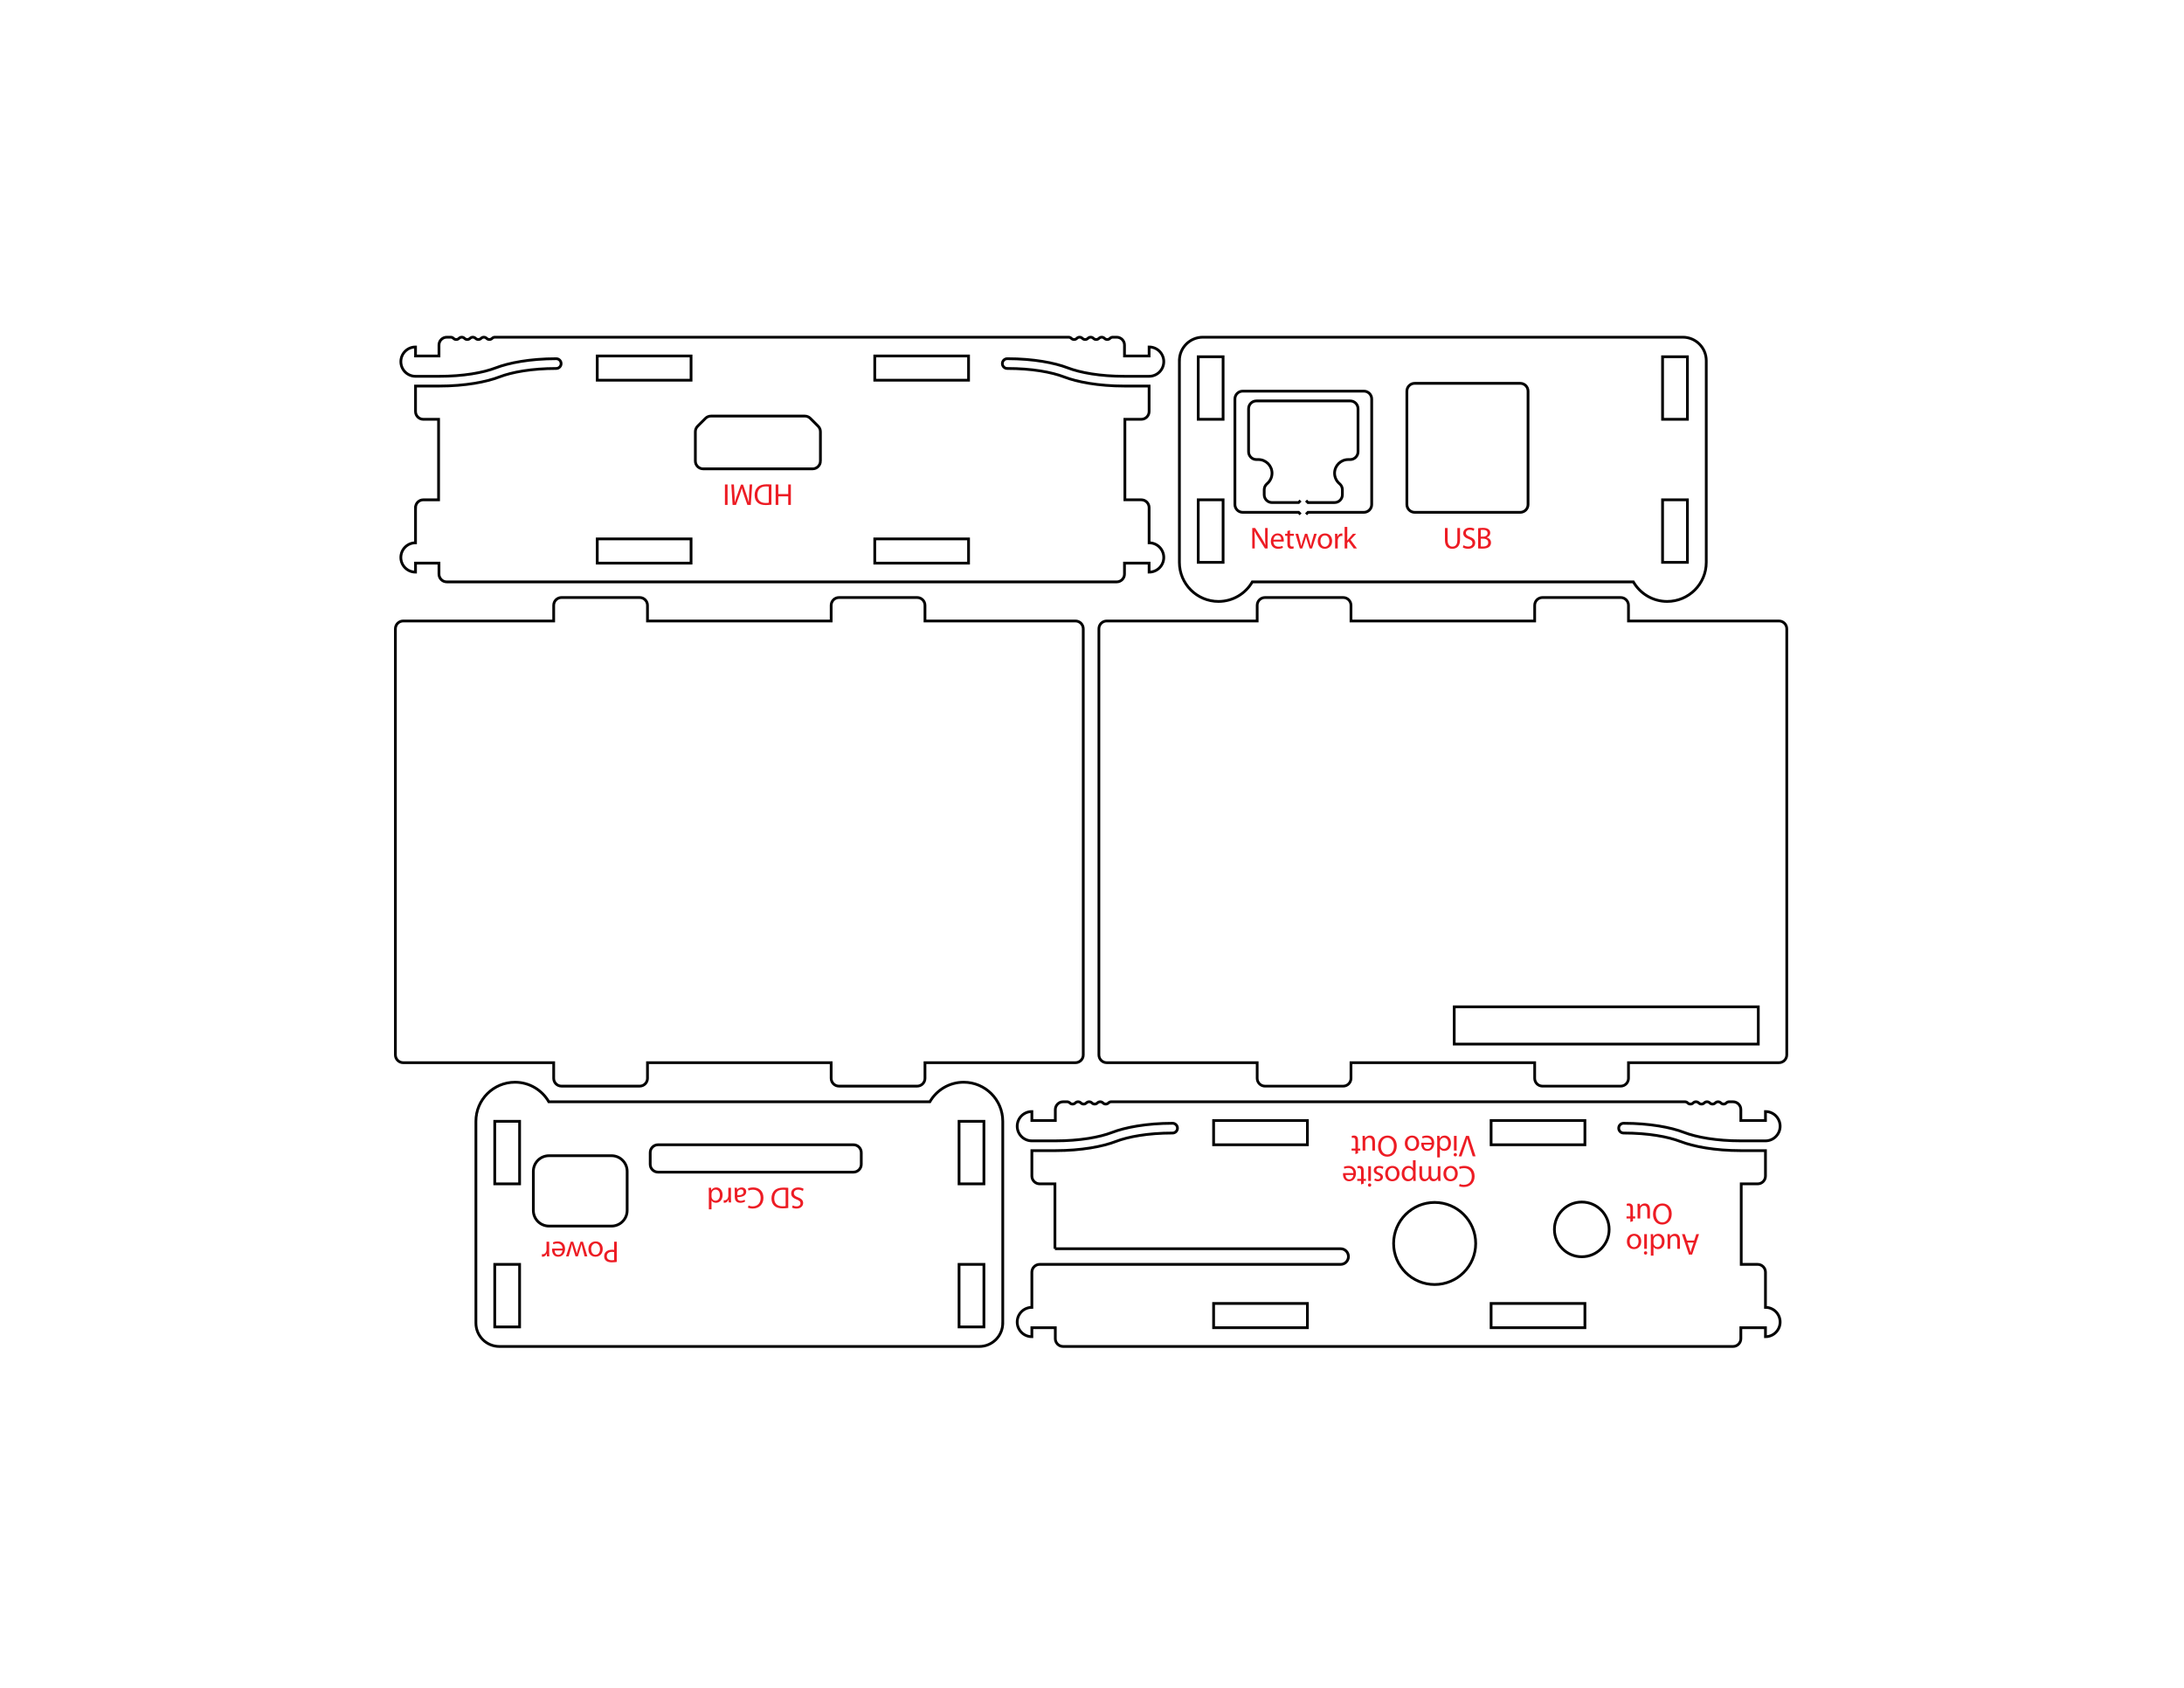 <?xml version="1.0" encoding="UTF-8" standalone="no"?>
<!-- Generator: Adobe Illustrator 15.1.0, SVG Export Plug-In  -->

<svg
   xmlns:dc="http://purl.org/dc/elements/1.1/"
   xmlns:cc="http://creativecommons.org/ns#"
   xmlns:rdf="http://www.w3.org/1999/02/22-rdf-syntax-ns#"
   xmlns:svg="http://www.w3.org/2000/svg"
   xmlns="http://www.w3.org/2000/svg"
   xmlns:sodipodi="http://sodipodi.sourceforge.net/DTD/sodipodi-0.dtd"
   xmlns:inkscape="http://www.inkscape.org/namespaces/inkscape"
   version="1.1"
   x="0px"
   y="0px"
   width="8.8in"
   height="6.8in"
   viewBox="-142.884 -121.767 792 612"
   overflow="visible"
   enable-background="new -142.884 -121.767 792 612"
   xml:space="preserve"
   id="svg2"
   inkscape:version="0.91 r13725"
   sodipodi:docname="adafruit_pi_box.svg"
   style="overflow:visible"><sodipodi:namedview
     pagecolor="#ffffff"
     bordercolor="#666666"
     borderopacity="1"
     objecttolerance="10"
     gridtolerance="10"
     guidetolerance="10"
     inkscape:pageopacity="0"
     inkscape:pageshadow="2"
     inkscape:window-width="1920"
     inkscape:window-height="1017"
     id="namedview610"
     showgrid="false"
     inkscape:zoom="2.0570379"
     inkscape:cx="303.73656"
     inkscape:cy="309.13509"
     inkscape:window-x="-8"
     inkscape:window-y="-8"
     inkscape:window-maximized="1"
     inkscape:current-layer="svg2"
     units="in"
     inkscape:document-units="in" /><defs
     id="defs4" /><path
     d="m 7.799,62.296 c 0,-1.565 1.268,-2.835 2.834,-2.835 l 5.528,0 0,-29.195 -5.528,0 c -1.566,0 -2.834,-1.27 -2.834,-2.835 l 0,-9.213 8.504,0 c 9.541,0 17.215,-1.507 21.895,-3.308 4.58,-1.762 11.74,-3.07 20.625,-3.07 0.979,0 1.771,-0.793 1.771,-1.771 l 0,0 c 0,-0.979 -0.793,-1.771 -1.771,-1.771 -9.541,0 -17.217,1.506 -21.896,3.307 -4.58,1.762 -11.74,3.071 -20.623,3.071 L 7.8,14.675 c -2.936,0 -5.316,-2.379 -5.316,-5.314 0,-2.935 2.381,-5.314 5.316,-5.314 l 0,3.26 8.504,0 0,-3.971 c 0,-1.565 1.268,-2.834 2.834,-2.834 l 1.418,0 c 0.361,0 0.725,0.139 1.002,0.415 0.553,0.554 1.449,0.554 2.004,0 0.553,-0.554 1.451,-0.554 2.004,0.001 0.553,0.553 1.451,0.553 2.004,-0.001 0.553,-0.554 1.451,-0.554 2.004,0.001 0.555,0.553 1.451,0.553 2.004,-0.001 0.555,-0.554 1.451,-0.554 2.006,0.001 0.553,0.553 1.449,0.553 2.004,-0.001 0.275,-0.276 0.639,-0.415 1.002,-0.415 l 208.026,0 c 0.363,0 0.727,0.139 1.002,0.415 0.555,0.554 1.451,0.554 2.004,0.001 0.555,-0.555 1.451,-0.555 2.006,-0.001 0.553,0.554 1.449,0.554 2.003,0.001 0.553,-0.555 1.451,-0.555 2.004,-0.001 0.554,0.554 1.452,0.554 2.005,0.001 0.553,-0.555 1.451,-0.555 2.004,-0.001 0.555,0.554 1.451,0.554 2.004,0 0.277,-0.276 0.641,-0.415 1.002,-0.415 l 1.418,0 c 1.566,0 2.834,1.269 2.834,2.834 l 0,3.969 8.929,0 0,-3.26 c 2.936,0 5.314,2.379 5.314,5.314 0,2.935 -2.379,5.314 -5.314,5.314 l -8.929,10e-4 c -8.883,0 -16.043,-1.31 -20.624,-3.071 -4.68,-1.801 -12.354,-3.307 -21.895,-3.307 -0.979,0 -1.771,0.793 -1.771,1.771 l 0,0 c 0,0.979 0.793,1.771 1.771,1.771 8.883,0 16.043,1.309 20.623,3.07 4.68,1.801 12.354,3.308 21.895,3.308 l 8.929,0 0,9.213 c 0,1.565 -1.268,2.835 -2.834,2.835 l -5.954,0 0,29.195 5.954,0 c 1.566,0 2.834,1.27 2.834,2.835 l 0,12.756 c 2.936,0 5.314,2.38 5.314,5.315 0,2.935 -2.379,5.314 -5.314,5.314 l 0,-3.26 -8.93,0 0,3.969 c 0,1.564 -1.268,2.834 -2.834,2.834 l -242.929,0 c -1.566,0 -2.834,-1.27 -2.834,-2.834 l 0,-3.969 -8.504,0 0,3.26 c -2.936,0 -5.316,-2.379 -5.316,-5.314 0,-2.935 2.381,-5.315 5.316,-5.315 l 0,-12.754 z"
     id="path6"
     inkscape:connector-curvature="0"
     style="fill:none;stroke:#000000" /><rect
     x="73.703"
     y="73.635"
     width="34.016"
     height="8.787"
     id="rect8"
     style="fill:none;stroke:#000000" /><rect
     x="174.333"
     y="73.635"
     width="34.016"
     height="8.787"
     id="rect10"
     style="fill:none;stroke:#000000" /><rect
     x="73.703"
     y="7.305"
     width="34.016"
     height="8.787"
     id="rect12"
     style="fill:none;stroke:#000000" /><rect
     x="174.333"
     y="7.305"
     width="34.016"
     height="8.787"
     id="rect14"
     style="fill:none;stroke:#000000" /><path
     stroke-miterlimit="2.613"
     d="m 154.632,45.395 c 0,1.565 -1.27,2.834 -2.834,2.834 l -39.685,0 c -1.566,0 -2.834,-1.269 -2.834,-2.834 l 0,-10.631 c 0,-0.752 0.297,-1.473 0.83,-2.004 l 2.834,-2.834 c 0.531,-0.532 1.252,-0.83 2.004,-0.83 l 34.017,0 c 0.752,0 1.473,0.298 2.004,0.83 l 2.834,2.834 c 0.531,0.531 0.83,1.252 0.83,2.004 l 0,10.631 z"
     id="path16"
     inkscape:connector-curvature="0"
     style="fill:none;stroke:#000000;stroke-miterlimit:2.613" /><path
     d="m 142.951,61.313 0,-3.103 -3.587,0 0,3.103 -0.968,0 0,-7.415 0.968,0 0,3.477 3.587,0 0,-3.477 0.958,0 0,7.415 -0.958,0 z"
     id="path18"
     inkscape:connector-curvature="0"
     style="fill:#ed1c24" /><path
     d="m 136.86,61.214 c -0.584,0.089 -1.277,0.154 -2.036,0.154 -1.375,0 -2.354,-0.319 -3.003,-0.924 -0.66,-0.605 -1.045,-1.464 -1.045,-2.662 0,-1.211 0.373,-2.201 1.066,-2.883 0.693,-0.693 1.838,-1.067 3.279,-1.067 0.682,0 1.254,0.033 1.738,0.088 l 0,7.294 z m -0.958,-6.557 c -0.241,-0.044 -0.594,-0.055 -0.968,-0.055 -2.047,0 -3.158,1.144 -3.158,3.146 -0.01,1.749 0.979,2.86 3.004,2.86 0.495,0 0.869,-0.044 1.122,-0.1 l 0,-5.851 z"
     id="path20"
     inkscape:connector-curvature="0"
     style="fill:#ed1c24" /><path
     d="m 123.443,57.154 c 0.056,1.034 0.121,2.277 0.11,3.202 l 0.033,0 c 0.252,-0.869 0.561,-1.805 0.935,-2.816 l 1.31,-3.598 0.726,0 1.199,3.531 c 0.353,1.045 0.649,2.002 0.858,2.883 l 0.021,0 c 0.022,-0.925 0.077,-2.168 0.144,-3.278 l 0.198,-3.18 0.912,0 -0.517,7.415 -1.222,0 -1.265,-3.587 c -0.308,-0.913 -0.562,-1.728 -0.748,-2.497 l -0.033,0 c -0.187,0.748 -0.45,1.562 -0.78,2.497 l -1.32,3.587 -1.222,0 -0.462,-7.415 0.936,0 0.187,3.256 z"
     id="path22"
     inkscape:connector-curvature="0"
     style="fill:#ed1c24" /><path
     d="m 120.001,61.313 0,-7.415 0.957,0 0,7.415 -0.957,0 z"
     id="path24"
     inkscape:connector-curvature="0"
     style="fill:#ed1c24" /><path
     d="m 239.673,331.019 0,-23.529 -5.528,0 c -1.565,0 -2.834,-1.269 -2.834,-2.835 l 0,-9.213 8.504,0 c 9.541,0 17.215,-1.507 21.896,-3.307 4.579,-1.762 11.74,-3.07 20.624,-3.07 0.979,0 1.771,-0.793 1.771,-1.771 l 0,0 c 0,-0.979 -0.793,-1.771 -1.771,-1.771 -9.541,0 -17.217,1.506 -21.896,3.307 -4.58,1.761 -11.741,3.07 -20.624,3.07 l -8.504,0 c -2.936,0 -5.315,-2.379 -5.315,-5.314 0,-2.935 2.38,-5.315 5.315,-5.315 l 0,3.26 8.504,0 0,-3.968 c 0,-1.566 1.269,-2.835 2.834,-2.835 l 1.418,0 c 0.362,10e-4 0.725,0.139 1.002,0.415 0.553,0.555 1.45,0.555 2.004,0 0.553,-0.553 1.451,-0.553 2.004,0.001 0.554,0.554 1.451,0.554 2.004,-0.001 0.554,-0.553 1.451,-0.553 2.005,0.001 0.554,0.554 1.451,0.554 2.004,-0.001 0.554,-0.553 1.451,-0.553 2.005,0.001 0.553,0.554 1.449,0.554 2.004,-0.001 0.275,-0.275 0.639,-0.414 1.002,-0.414 l 208.027,0 c 0.363,0 0.727,0.139 1.002,0.414 0.555,0.555 1.451,0.555 2.004,0.001 0.554,-0.554 1.451,-0.554 2.005,-0.001 0.554,0.555 1.45,0.555 2.004,0.001 0.554,-0.554 1.451,-0.554 2.005,-0.001 0.553,0.555 1.45,0.555 2.004,0.001 0.553,-0.554 1.451,-0.554 2.004,-0.001 0.554,0.555 1.451,0.555 2.004,0 0.277,-0.276 0.64,-0.414 1.002,-0.415 l 1.418,0 c 1.565,0 2.834,1.269 2.834,2.835 l 0,3.968 8.929,0 0,-3.26 c 2.936,0 5.314,2.38 5.314,5.315 0,2.935 -2.379,5.314 -5.314,5.314 l -8.929,0 c -8.883,0 -16.044,-1.31 -20.624,-3.07 -4.68,-1.801 -12.354,-3.307 -21.895,-3.307 -0.979,0 -1.771,0.793 -1.771,1.771 l 0,0 c 0,0.979 0.793,1.771 1.771,1.771 8.883,0 16.043,1.309 20.623,3.07 4.68,1.8 12.354,3.307 21.896,3.307 l 8.929,0 0,9.213 c 0,1.566 -1.269,2.835 -2.834,2.835 l -5.953,0 0,29.196 5.953,0 c 1.565,0 2.834,1.269 2.834,2.834 l 0,12.756 c 2.936,0 5.314,2.38 5.314,5.315 0,2.935 -2.379,5.315 -5.314,5.315 l 0,-3.26 -8.929,0 0,3.968 c 0,1.565 -1.269,2.835 -2.834,2.835 l -242.93,0 c -1.565,0 -2.834,-1.27 -2.834,-2.835 l 0,-3.968 -8.504,0 0,3.26 c -2.936,0 -5.315,-2.38 -5.315,-5.315 0,-2.935 2.38,-5.315 5.315,-5.315 l 0,-12.754 c 0,-1.566 1.269,-2.836 2.834,-2.836 l 109.134,0 c 1.566,0 2.835,-1.27 2.835,-2.835 0,-1.565 -1.269,-2.835 -2.835,-2.835 l -103.607,0.003 z"
     id="path26"
     inkscape:connector-curvature="0"
     style="fill:none;stroke:#000000" /><rect
     x="297.216"
     y="350.859"
     width="34.016"
     height="8.788"
     id="rect28"
     style="fill:none;stroke:#000000" /><rect
     x="397.845"
     y="350.859"
     width="34.016"
     height="8.788"
     id="rect30"
     style="fill:none;stroke:#000000" /><rect
     x="297.216"
     y="284.529"
     width="34.016"
     height="8.788"
     id="rect32"
     style="fill:none;stroke:#000000" /><rect
     x="397.845"
     y="284.529"
     width="34.016"
     height="8.788"
     id="rect34"
     style="fill:none;stroke:#000000" /><path
     d="m 386.237,301.343 c 0.353,-0.176 1.057,-0.363 1.959,-0.363 2.09,0 3.664,1.331 3.664,3.763 0,2.321 -1.574,3.895 -3.873,3.895 -0.924,0 -1.508,-0.198 -1.76,-0.33 l 0.23,-0.781 c 0.363,0.177 0.881,0.308 1.496,0.308 1.738,0 2.894,-1.111 2.894,-3.059 0,-1.814 -1.045,-2.98 -2.85,-2.98 -0.583,0 -1.177,0.121 -1.562,0.308 l -0.198,-0.761 z"
     id="path36"
     inkscape:connector-curvature="0"
     style="fill:#ed1c24" /><path
     d="m 380.554,303.808 c 0,-1.97 1.363,-2.828 2.651,-2.828 1.44,0 2.552,1.057 2.552,2.739 0,1.782 -1.166,2.827 -2.641,2.827 -1.529,0 -2.562,-1.111 -2.562,-2.738 z m 4.224,-0.056 c 0,-1.166 -0.672,-2.046 -1.617,-2.046 -0.924,0 -1.617,0.869 -1.617,2.068 0,0.902 0.451,2.046 1.595,2.046 1.144,0 1.639,-1.055 1.639,-2.068 z"
     id="path38"
     inkscape:connector-curvature="0"
     style="fill:#ed1c24" /><path
     d="m 379.462,304.984 c 0,0.55 0.011,1.001 0.043,1.44 l -0.847,0 -0.044,-0.857 -0.033,0 c -0.297,0.506 -0.792,0.979 -1.672,0.979 -0.727,0 -1.276,-0.439 -1.508,-1.066 l -0.021,0 c -0.165,0.297 -0.374,0.527 -0.594,0.693 -0.319,0.242 -0.672,0.373 -1.178,0.373 -0.703,0 -1.749,-0.461 -1.749,-2.311 l 0,-3.135 0.946,0 0,3.015 c 0,1.022 0.374,1.64 1.155,1.64 0.55,0 0.979,-0.408 1.144,-0.881 0.045,-0.132 0.078,-0.309 0.078,-0.484 l 0,-3.289 0.945,0 0,3.19 c 0,0.847 0.374,1.464 1.111,1.464 0.605,0 1.045,-0.484 1.199,-0.969 0.055,-0.143 0.077,-0.309 0.077,-0.473 l 0,-3.213 0.946,0 0,3.884 z"
     id="path40"
     inkscape:connector-curvature="0"
     style="fill:#ed1c24" /><path
     d="m 370.468,304.687 c 0,0.683 0.021,1.232 0.043,1.738 l -0.869,0 -0.043,-0.912 -0.022,0 c -0.396,0.648 -1.022,1.033 -1.892,1.033 -1.287,0 -2.256,-1.089 -2.256,-2.706 0,-1.914 1.166,-2.86 2.42,-2.86 0.705,0 1.32,0.309 1.64,0.836 l 0.022,0 0,-2.893 0.957,0 0,5.764 z m -0.957,-1.418 c 0,-0.144 -0.022,-0.275 -0.045,-0.396 -0.176,-0.672 -0.759,-1.133 -1.451,-1.133 -1.023,0 -1.617,0.836 -1.617,2.057 0,1.067 0.561,1.98 1.584,1.98 0.66,0 1.275,-0.473 1.463,-1.199 0.033,-0.121 0.066,-0.264 0.066,-0.396 l 0,-0.913 z"
     id="path42"
     inkscape:connector-curvature="0"
     style="fill:#ed1c24" /><path
     d="m 359.435,303.808 c 0,-1.97 1.363,-2.828 2.65,-2.828 1.441,0 2.553,1.057 2.553,2.739 0,1.782 -1.166,2.827 -2.641,2.827 -1.529,0 -2.562,-1.111 -2.562,-2.738 z m 4.224,-0.056 c 0,-1.166 -0.672,-2.046 -1.618,-2.046 -0.924,0 -1.617,0.869 -1.617,2.068 0,0.902 0.451,2.046 1.595,2.046 1.144,0 1.64,-1.055 1.64,-2.068 z"
     id="path44"
     inkscape:connector-curvature="0"
     style="fill:#ed1c24" /><path
     d="m 358.542,302.091 c -0.285,-0.188 -0.792,-0.385 -1.275,-0.385 -0.705,0 -1.035,0.352 -1.035,0.791 0,0.463 0.275,0.716 0.99,0.98 0.957,0.34 1.408,0.869 1.408,1.507 0,0.858 -0.693,1.562 -1.837,1.562 -0.539,0 -1.013,-0.153 -1.31,-0.33 l 0.242,-0.703 c 0.209,0.131 0.594,0.308 1.09,0.308 0.572,0 0.891,-0.33 0.891,-0.726 0,-0.44 -0.318,-0.639 -1.012,-0.902 -0.924,-0.353 -1.397,-0.814 -1.397,-1.606 0,-0.935 0.726,-1.606 1.991,-1.606 0.583,0 1.122,0.154 1.496,0.374 l -0.242,0.736 z"
     id="path46"
     inkscape:connector-curvature="0"
     style="fill:#ed1c24" /><path
     d="m 353.188,307.921 c -0.011,-0.33 0.23,-0.594 0.616,-0.594 0.341,0 0.583,0.264 0.583,0.594 0,0.342 -0.253,0.605 -0.605,0.605 -0.363,0 -0.594,-0.263 -0.594,-0.605 z m 1.079,-6.82 0,5.324 -0.969,0 0,-5.324 0.969,0 z"
     id="path48"
     inkscape:connector-curvature="0"
     style="fill:#ed1c24" /><path
     d="m 350.685,307.702 0,-1.277 -1.386,0 0,-0.736 1.386,0 0,-2.871 c 0,-0.66 -0.187,-1.035 -0.726,-1.035 -0.265,0 -0.418,0.022 -0.562,0.066 l -0.043,-0.727 c 0.187,-0.076 0.483,-0.143 0.857,-0.143 0.451,0 0.814,0.154 1.045,0.418 0.275,0.286 0.375,0.76 0.375,1.387 l 0,2.904 0.824,0 0,0.736 -0.824,0 0,0.979 -0.946,0.299 z"
     id="path50"
     inkscape:connector-curvature="0"
     style="fill:#ed1c24" /><path
     d="m 347.916,303.587 c -0.022,-1.309 -0.858,-1.848 -1.826,-1.848 -0.692,0 -1.111,0.121 -1.474,0.274 l -0.166,-0.692 c 0.342,-0.154 0.924,-0.342 1.771,-0.342 1.64,0 2.619,1.09 2.619,2.695 0,1.606 -0.947,2.871 -2.498,2.871 -1.738,0 -2.2,-1.529 -2.2,-2.508 0,-0.198 0.022,-0.352 0.033,-0.451 l 3.741,0 z m -2.839,0.693 c -0.01,0.615 0.254,1.573 1.343,1.573 0.979,0 1.408,-0.902 1.485,-1.573 l -2.828,0 z"
     id="path52"
     inkscape:connector-curvature="0"
     style="fill:#ed1c24" /><path
     d="m 389.792,290.101 2.42,7.415 -1.034,0 -1.155,-3.652 c -0.318,-1.001 -0.594,-1.903 -0.792,-2.772 l -0.022,0 c -0.209,0.857 -0.517,1.793 -0.847,2.762 l -1.255,3.663 -1.022,0 2.651,-7.415 1.056,0 z"
     id="path54"
     inkscape:connector-curvature="0"
     style="fill:#ed1c24" /><path
     d="m 384.265,296.921 c -0.01,-0.33 0.231,-0.594 0.617,-0.594 0.34,0 0.582,0.264 0.582,0.594 0,0.342 -0.252,0.605 -0.604,0.605 -0.364,0 -0.595,-0.263 -0.595,-0.605 z m 1.078,-6.82 0,5.324 -0.968,0 0,-5.324 0.968,0 z"
     id="path56"
     inkscape:connector-curvature="0"
     style="fill:#ed1c24" /><path
     d="m 378.308,297.911 0,-6.436 c 0,-0.473 -0.012,-1.012 -0.045,-1.375 l 0.869,0 0.045,0.924 0.021,0 c 0.297,-0.594 0.946,-1.045 1.815,-1.045 1.287,0 2.277,1.09 2.277,2.707 0.011,1.771 -1.089,2.859 -2.388,2.859 -0.814,0 -1.363,-0.385 -1.605,-0.813 l -0.022,0 0,3.179 -0.967,0 z m 0.967,-4.653 c 0,0.121 0.011,0.286 0.044,0.407 0.143,0.616 0.671,1.122 1.397,1.122 1.001,0 1.595,-0.88 1.595,-2.058 0,-1.078 -0.527,-1.969 -1.572,-1.969 -0.65,0 -1.244,0.43 -1.42,1.155 -0.033,0.132 -0.044,0.264 -0.044,0.418 l 0,0.925 z"
     id="path58"
     inkscape:connector-curvature="0"
     style="fill:#ed1c24" /><path
     d="m 376.291,292.587 c -0.022,-1.309 -0.858,-1.848 -1.826,-1.848 -0.692,0 -1.111,0.121 -1.474,0.274 l -0.166,-0.692 c 0.342,-0.154 0.924,-0.342 1.771,-0.342 1.64,0 2.619,1.09 2.619,2.695 0,1.606 -0.947,2.871 -2.498,2.871 -1.738,0 -2.2,-1.529 -2.2,-2.508 0,-0.198 0.022,-0.352 0.033,-0.451 l 3.741,0 z m -2.839,0.693 c -0.01,0.615 0.254,1.573 1.343,1.573 0.979,0 1.408,-0.902 1.485,-1.573 l -2.828,0 z"
     id="path60"
     inkscape:connector-curvature="0"
     style="fill:#ed1c24" /><path
     d="m 366.558,292.808 c 0,-1.97 1.363,-2.828 2.65,-2.828 1.441,0 2.553,1.057 2.553,2.739 0,1.782 -1.166,2.827 -2.641,2.827 -1.529,0 -2.562,-1.111 -2.562,-2.738 z m 4.224,-0.056 c 0,-1.166 -0.672,-2.046 -1.618,-2.046 -0.924,0 -1.617,0.869 -1.617,2.068 0,0.902 0.451,2.046 1.595,2.046 1.144,0 1.64,-1.055 1.64,-2.068 z"
     id="path62"
     inkscape:connector-curvature="0"
     style="fill:#ed1c24" /><path
     d="m 356.854,293.886 c 0,-2.553 1.552,-3.906 3.443,-3.906 1.959,0 3.334,1.518 3.334,3.763 0,2.354 -1.463,3.895 -3.443,3.895 -2.024,-10e-4 -3.334,-1.553 -3.334,-3.752 z m 5.754,-0.121 c 0,-1.585 -0.857,-3.004 -2.365,-3.004 -1.518,0 -2.376,1.396 -2.376,3.08 0,1.475 0.771,3.015 2.365,3.015 1.584,-10e-4 2.376,-1.463 2.376,-3.091 z"
     id="path64"
     inkscape:connector-curvature="0"
     style="fill:#ed1c24" /><path
     d="m 351.255,291.553 c 0,-0.55 -0.011,-1.034 -0.044,-1.452 l 0.858,0 0.055,0.869 0.021,0 c 0.254,-0.43 0.814,-0.99 1.761,-0.99 0.836,0 1.837,0.462 1.837,2.332 l 0,3.113 -0.968,0 0,-2.947 c 0,-1.013 -0.308,-1.695 -1.188,-1.695 -0.648,0 -1.1,0.451 -1.275,0.881 -0.056,0.143 -0.088,0.318 -0.088,0.494 l 0,3.268 -0.969,0 0,-3.873 z"
     id="path66"
     inkscape:connector-curvature="0"
     style="fill:#ed1c24" /><path
     d="m 348.632,296.702 0,-1.277 -1.387,0 0,-0.736 1.387,0 0,-2.871 c 0,-0.66 -0.188,-1.035 -0.727,-1.035 -0.264,0 -0.418,0.022 -0.561,0.066 l -0.044,-0.727 c 0.187,-0.076 0.483,-0.143 0.858,-0.143 0.451,0 0.813,0.154 1.045,0.418 0.275,0.286 0.374,0.76 0.374,1.387 l 0,2.904 0.825,0 0,0.736 -0.825,0 0,0.979 -0.945,0.299 z"
     id="path68"
     inkscape:connector-curvature="0"
     style="fill:#ed1c24" /><path
     d="m 471.496,328.046 0.771,-2.332 0.99,0 -2.52,7.415 -1.156,0 -2.529,-7.415 1.022,0 0.792,2.332 2.63,0 z m -2.432,0.748 0.726,2.135 c 0.166,0.484 0.275,0.924 0.386,1.354 l 0.022,0 c 0.109,-0.44 0.23,-0.892 0.373,-1.343 l 0.727,-2.146 -2.234,0 z"
     id="path70"
     inkscape:connector-curvature="0"
     style="fill:#ed1c24" /><path
     d="m 461.847,327.166 c 0,-0.55 -0.012,-1.034 -0.045,-1.452 l 0.858,0 0.056,0.869 0.021,0 c 0.253,-0.43 0.814,-0.99 1.76,-0.99 0.836,0 1.838,0.462 1.838,2.332 l 0,3.113 -0.969,0 0,-2.947 c 0,-1.013 -0.308,-1.695 -1.188,-1.695 -0.649,0 -1.1,0.451 -1.276,0.881 -0.056,0.143 -0.088,0.318 -0.088,0.494 l 0,3.268 -0.968,0 0,-3.873 z"
     id="path72"
     inkscape:connector-curvature="0"
     style="fill:#ed1c24" /><path
     d="m 455.766,333.524 0,-6.436 c 0,-0.473 -0.011,-1.012 -0.044,-1.375 l 0.869,0 0.044,0.924 0.022,0 c 0.297,-0.594 0.945,-1.045 1.814,-1.045 1.287,0 2.277,1.09 2.277,2.707 0.012,1.771 -1.089,2.859 -2.387,2.859 -0.814,0 -1.364,-0.385 -1.606,-0.813 l -0.022,0 0,3.179 -0.967,0 z m 0.967,-4.653 c 0,0.121 0.012,0.286 0.045,0.407 0.143,0.616 0.67,1.122 1.396,1.122 1.002,0 1.596,-0.88 1.596,-2.058 0,-1.078 -0.528,-1.969 -1.573,-1.969 -0.649,0 -1.243,0.43 -1.419,1.155 -0.033,0.132 -0.045,0.264 -0.045,0.418 l 0,0.925 z"
     id="path74"
     inkscape:connector-curvature="0"
     style="fill:#ed1c24" /><path
     d="m 453.263,332.534 c -0.012,-0.33 0.23,-0.594 0.615,-0.594 0.342,0 0.584,0.264 0.584,0.594 0,0.342 -0.254,0.605 -0.605,0.605 -0.364,10e-4 -0.594,-0.263 -0.594,-0.605 z m 1.078,-6.82 0,5.324 -0.969,0 0,-5.324 0.969,0 z"
     id="path76"
     inkscape:connector-curvature="0"
     style="fill:#ed1c24" /><path
     d="m 447.089,328.421 c 0,-1.97 1.363,-2.828 2.651,-2.828 1.44,0 2.552,1.057 2.552,2.739 0,1.782 -1.166,2.827 -2.641,2.827 -1.529,0 -2.562,-1.111 -2.562,-2.738 z m 4.224,-0.056 c 0,-1.166 -0.672,-2.046 -1.617,-2.046 -0.924,0 -1.617,0.869 -1.617,2.068 0,0.902 0.451,2.046 1.595,2.046 1.144,0.001 1.639,-1.055 1.639,-2.068 z"
     id="path78"
     inkscape:connector-curvature="0"
     style="fill:#ed1c24" /><path
     d="m 456.566,318.499 c 0,-2.553 1.552,-3.906 3.443,-3.906 1.958,0 3.333,1.518 3.333,3.763 0,2.354 -1.463,3.895 -3.443,3.895 -2.023,-10e-4 -3.333,-1.553 -3.333,-3.752 z m 5.753,-0.121 c 0,-1.585 -0.857,-3.004 -2.365,-3.004 -1.518,0 -2.376,1.396 -2.376,3.08 0,1.475 0.771,3.015 2.366,3.015 1.584,0 2.375,-1.463 2.375,-3.091 z"
     id="path80"
     inkscape:connector-curvature="0"
     style="fill:#ed1c24" /><path
     d="m 450.966,316.166 c 0,-0.55 -0.01,-1.034 -0.043,-1.452 l 0.857,0 0.055,0.869 0.022,0 c 0.253,-0.43 0.813,-0.99 1.761,-0.99 0.836,0 1.837,0.462 1.837,2.332 l 0,3.113 -0.968,0 0,-2.947 c 0,-1.013 -0.309,-1.695 -1.188,-1.695 -0.649,0 -1.101,0.451 -1.276,0.881 -0.055,0.143 -0.088,0.318 -0.088,0.494 l 0,3.268 -0.969,0 0,-3.873 z"
     id="path82"
     inkscape:connector-curvature="0"
     style="fill:#ed1c24" /><path
     d="m 448.343,321.315 0,-1.277 -1.386,0 0,-0.736 1.386,0 0,-2.871 c 0,-0.66 -0.187,-1.035 -0.726,-1.035 -0.265,0 -0.418,0.022 -0.562,0.066 l -0.043,-0.727 c 0.187,-0.076 0.483,-0.143 0.857,-0.143 0.451,0 0.814,0.154 1.045,0.418 0.275,0.286 0.375,0.76 0.375,1.387 l 0,2.904 0.824,0 0,0.736 -0.824,0 0,0.979 -0.946,0.299 z"
     id="path84"
     inkscape:connector-curvature="0"
     style="fill:#ed1c24" /><circle
     stroke-miterlimit="2.613"
     cx="430.727"
     cy="324.004"
     r="9.921"
     id="circle86"
     style="fill:none;stroke:#000000;stroke-miterlimit:2.613" /><circle
     stroke-miterlimit="2.613"
     cx="377.373"
     cy="329.107"
     r="14.882"
     id="circle88"
     style="fill:none;stroke:#000000;stroke-miterlimit:2.613" /><path
     d="m 505.065,260.719 c 0,1.565 -1.27,2.835 -2.834,2.835 l -54.568,0 0,5.669 c 0,1.565 -1.27,2.835 -2.834,2.835 l -28.346,0 c -1.566,0 -2.836,-1.27 -2.836,-2.835 l 0,-5.669 -66.613,0 0,5.669 c 0,1.565 -1.27,2.835 -2.834,2.835 l -28.348,0 c -1.564,0 -2.834,-1.27 -2.834,-2.835 l 0,-5.669 -54.566,0 c -1.566,0 -2.836,-1.27 -2.836,-2.835 l 0,-154.489 c 0,-1.564 1.27,-2.834 2.836,-2.834 l 54.566,0 0,-5.67 c 0,-1.564 1.27,-2.834 2.834,-2.834 l 28.348,0 c 1.564,0 2.834,1.27 2.834,2.834 l 0,5.67 66.613,0 0,-5.67 c 0,-1.564 1.27,-2.834 2.836,-2.834 l 28.346,0 c 1.564,0 2.834,1.27 2.834,2.834 l 0,5.67 54.568,0 c 1.564,0 2.834,1.27 2.834,2.834 l 0,154.489 z"
     id="path90"
     inkscape:connector-curvature="0"
     style="fill:none;stroke:#000000;stroke-width:0.99;stroke-miterlimit:4;stroke-dasharray:none" /><path
     d="m 249.947,260.721 c 0,1.564 -1.27,2.832 -2.834,2.832 l -54.568,0 0,5.67 c 0,1.564 -1.27,2.834 -2.834,2.834 l -28.346,0 c -1.565,0 -2.835,-1.27 -2.835,-2.834 l 0,-5.67 -66.612,0 0,5.67 c 0,1.564 -1.27,2.834 -2.834,2.834 l -28.348,0 c -1.564,0 -2.834,-1.27 -2.834,-2.834 l 0,-5.67 -54.566,0 c -1.566,0 -2.836,-1.268 -2.836,-2.832 l 0,-154.49 c 0,-1.564 1.27,-2.834 2.836,-2.834 l 54.566,0 0,-5.67 c 0,-1.564 1.27,-2.834 2.834,-2.834 l 28.348,0 c 1.564,0 2.834,1.27 2.834,2.834 l 0,5.67 66.612,0 0,-5.67 c 0,-1.564 1.27,-2.834 2.835,-2.834 l 28.346,0 c 1.564,0 2.834,1.27 2.834,2.834 l 0,5.67 54.568,0 c 1.564,0 2.834,1.27 2.834,2.834 l 0,154.49 z"
     id="path92"
     inkscape:connector-curvature="0"
     style="fill:none;stroke:#000000" /><rect
     x="291.644"
     y="7.586"
     width="9.014"
     height="22.678"
     id="rect94"
     style="fill:none;stroke:#000000" /><rect
     x="291.644"
     y="59.459"
     width="9.014"
     height="22.678"
     id="rect96"
     style="fill:none;stroke:#000000" /><rect
     x="460.023"
     y="7.586"
     width="9.015"
     height="22.678"
     id="rect98"
     style="fill:none;stroke:#000000" /><rect
     x="460.023"
     y="59.459"
     width="9.015"
     height="22.678"
     id="rect100"
     style="fill:none;stroke:#000000" /><path
     d="m 284.812,9.004 c 0,-4.697 3.809,-8.504 8.504,-8.504 l 174.049,0 c 4.695,0 8.504,3.807 8.504,8.504 l 0,73.133 c 0,7.828 -6.346,14.173 -14.174,14.173 -5.243,0 -9.81,-2.854 -12.262,-7.086 l -138.185,0 c -2.451,4.232 -7.018,7.086 -12.262,7.086 -7.828,0 -14.174,-6.345 -14.174,-14.173 l 0,-73.133 z"
     id="path102"
     inkscape:connector-curvature="0"
     style="fill:none;stroke:#000000" /><path
     d="m 330.734,64.705 0.709,-0.709 20.268,0 c 1.566,0 2.834,-1.27 2.834,-2.835 l 0,-38.267 c 0,-1.565 -1.268,-2.835 -2.834,-2.835 l -43.938,0 c -1.564,0 -2.834,1.27 -2.834,2.835 l 0,38.268 c 0,1.565 1.27,2.835 2.834,2.835 l 20.27,0 0.709,0.709"
     id="path104"
     inkscape:connector-curvature="0"
     style="fill:none;stroke:#000000" /><path
     stroke-miterlimit="2.613"
     d="m 367.303,20.059 c 0,-1.565 1.27,-2.835 2.835,-2.835 l 38.267,0 c 1.566,0 2.835,1.27 2.835,2.835 l 0,41.103 c 0,1.565 -1.269,2.835 -2.835,2.835 l -38.267,0 c -1.565,0 -2.835,-1.27 -2.835,-2.835 l 0,-41.103 z"
     id="path106"
     inkscape:connector-curvature="0"
     style="fill:none;stroke:#000000;stroke-miterlimit:2.613" /><path
     d="m 311.231,77.095 0,-7.415 1.045,0 2.377,3.751 c 0.55,0.869 0.979,1.65 1.331,2.41 l 0.021,-0.012 c -0.088,-0.99 -0.109,-1.892 -0.109,-3.047 l 0,-3.102 0.902,0 0,7.415 -0.969,0 -2.354,-3.763 c -0.517,-0.825 -1.012,-1.672 -1.386,-2.476 l -0.033,0.012 c 0.055,0.935 0.077,1.826 0.077,3.059 l 0,3.168 -0.902,0 z"
     id="path108"
     inkscape:connector-curvature="0"
     style="fill:#ed1c24" /><path
     d="m 318.89,74.608 c 0.022,1.309 0.858,1.848 1.826,1.848 0.693,0 1.111,-0.121 1.475,-0.274 l 0.165,0.692 c -0.341,0.154 -0.924,0.342 -1.771,0.342 -1.639,0 -2.618,-1.09 -2.618,-2.695 0,-1.606 0.946,-2.871 2.497,-2.871 1.738,0 2.201,1.529 2.201,2.508 0,0.198 -0.022,0.352 -0.033,0.451 l -3.742,0 z m 2.839,-0.693 c 0.011,-0.615 -0.253,-1.573 -1.342,-1.573 -0.979,0 -1.408,0.902 -1.485,1.573 l 2.827,0 z"
     id="path110"
     inkscape:connector-curvature="0"
     style="fill:#ed1c24" /><path
     d="m 324.918,70.493 0,1.277 1.386,0 0,0.736 -1.386,0 0,2.871 c 0,0.66 0.187,1.035 0.726,1.035 0.264,0 0.418,-0.022 0.562,-0.066 l 0.044,0.727 c -0.188,0.076 -0.484,0.143 -0.858,0.143 -0.451,0 -0.814,-0.154 -1.045,-0.418 -0.275,-0.286 -0.374,-0.76 -0.374,-1.387 l 0,-2.904 -0.825,0 0,-0.736 0.825,0 0,-0.979 0.945,-0.299 z"
     id="path112"
     inkscape:connector-curvature="0"
     style="fill:#ed1c24" /><path
     d="m 327.879,71.771 0.704,2.706 c 0.153,0.594 0.297,1.144 0.396,1.694 l 0.033,0 c 0.121,-0.539 0.297,-1.111 0.473,-1.694 l 0.869,-2.706 0.814,0 0.825,2.662 c 0.198,0.638 0.353,1.199 0.473,1.738 l 0.033,0 c 0.088,-0.539 0.231,-1.101 0.407,-1.728 l 0.759,-2.673 0.958,0 -1.717,5.324 -0.88,0 -0.814,-2.541 c -0.187,-0.594 -0.341,-1.123 -0.473,-1.75 l -0.022,0 c -0.132,0.639 -0.297,1.188 -0.483,1.761 l -0.858,2.53 -0.88,0 -1.606,-5.324 0.989,0 z"
     id="path114"
     inkscape:connector-curvature="0"
     style="fill:#ed1c24" /><path
     d="m 340.185,74.388 c 0,1.97 -1.364,2.828 -2.651,2.828 -1.441,0 -2.553,-1.057 -2.553,-2.739 0,-1.782 1.166,-2.827 2.641,-2.827 1.528,-0.001 2.563,1.111 2.563,2.738 z m -4.225,0.055 c 0,1.166 0.671,2.046 1.617,2.046 0.924,0 1.617,-0.869 1.617,-2.068 0,-0.902 -0.451,-2.046 -1.596,-2.046 -1.143,0 -1.638,1.056 -1.638,2.068 z"
     id="path116"
     inkscape:connector-curvature="0"
     style="fill:#ed1c24" /><path
     d="m 341.275,73.431 c 0,-0.627 -0.011,-1.166 -0.044,-1.66 l 0.848,0 0.033,1.045 0.044,0 c 0.241,-0.715 0.825,-1.166 1.474,-1.166 0.11,0 0.188,0.011 0.275,0.033 l 0,0.912 c -0.1,-0.021 -0.198,-0.033 -0.33,-0.033 -0.683,0 -1.166,0.518 -1.298,1.244 -0.022,0.132 -0.044,0.285 -0.044,0.451 l 0,2.838 -0.958,0 0,-3.664 z"
     id="path118"
     inkscape:connector-curvature="0"
     style="fill:#ed1c24" /><path
     d="m 345.692,74.212 0.021,0 c 0.132,-0.187 0.319,-0.418 0.473,-0.604 l 1.562,-1.837 1.166,0 -2.057,2.189 2.343,3.135 -1.177,0 -1.838,-2.553 -0.494,0.551 0,2.002 -0.958,0 0,-7.811 0.958,0 0,4.928 z"
     id="path120"
     inkscape:connector-curvature="0"
     style="fill:#ed1c24" /><path
     d="m 382.072,69.68 0,4.39 c 0,1.661 0.737,2.365 1.728,2.365 1.101,0 1.805,-0.727 1.805,-2.365 l 0,-4.39 0.968,0 0,4.323 c 0,2.277 -1.199,3.213 -2.806,3.213 -1.518,0 -2.662,-0.869 -2.662,-3.168 l 0,-4.368 0.967,0 z"
     id="path122"
     inkscape:connector-curvature="0"
     style="fill:#ed1c24" /><path
     d="m 387.823,75.929 c 0.429,0.264 1.057,0.484 1.716,0.484 0.979,0 1.552,-0.518 1.552,-1.266 0,-0.693 -0.396,-1.09 -1.397,-1.475 -1.21,-0.429 -1.958,-1.056 -1.958,-2.102 0,-1.154 0.957,-2.013 2.398,-2.013 0.759,0 1.309,0.177 1.639,0.363 l -0.264,0.78 c -0.242,-0.131 -0.737,-0.352 -1.408,-0.352 -1.012,0 -1.397,0.605 -1.397,1.111 0,0.693 0.451,1.034 1.475,1.43 1.254,0.484 1.893,1.09 1.893,2.179 0,1.145 -0.848,2.146 -2.597,2.146 -0.715,0 -1.496,-0.221 -1.893,-0.484 l 0.241,-0.801 z"
     id="path124"
     inkscape:connector-curvature="0"
     style="fill:#ed1c24" /><path
     d="m 393.136,69.778 c 0.418,-0.088 1.078,-0.154 1.749,-0.154 0.958,0 1.573,0.166 2.036,0.539 0.385,0.287 0.615,0.727 0.615,1.311 0,0.715 -0.473,1.342 -1.254,1.627 l 0,0.022 c 0.704,0.177 1.529,0.759 1.529,1.859 0,0.638 -0.253,1.122 -0.627,1.485 -0.518,0.473 -1.354,0.693 -2.563,0.693 -0.66,0 -1.166,-0.045 -1.485,-0.088 l 0,-7.294 z m 0.957,6.59 c 0.188,0.033 0.462,0.045 0.804,0.045 0.99,0 1.903,-0.363 1.903,-1.441 0,-1.012 -0.869,-1.431 -1.915,-1.431 l -0.792,0 0,2.827 z m 0,-3.553 0.869,0 c 1.013,0 1.606,-0.528 1.606,-1.244 0,-0.869 -0.66,-1.209 -1.628,-1.209 -0.44,0 -0.693,0.032 -0.848,0.065 l 0,2.388 z"
     id="path126"
     inkscape:connector-curvature="0"
     style="fill:#ed1c24" /><path
     d="m 328.752,59.744 -0.709,0.708 -9.639,0 c -1.566,0 -2.836,-1.269 -2.836,-2.834 l 0,-1.805 c 0,-0.843 0.377,-1.643 1.025,-2.182 1.133,-0.939 1.811,-2.364 1.811,-3.809 0,-2.735 -2.227,-4.961 -4.961,-4.961 l -0.709,0 c -1.564,0 -2.834,-1.27 -2.834,-2.834 l 0,-15.59 c 0,-1.564 1.27,-2.834 2.834,-2.834 l 34.016,0 c 1.566,0 2.836,1.27 2.836,2.834 l 0,15.592 c 0,1.564 -1.27,2.834 -2.836,2.834 l -0.709,0 c -2.734,0 -4.959,2.226 -4.959,4.961 0,1.444 0.676,2.869 1.809,3.809 0.65,0.539 1.025,1.339 1.025,2.182 l 0,1.805 c 0,1.565 -1.27,2.834 -2.834,2.834 l -9.639,0 -0.709,-0.708"
     id="path128"
     inkscape:connector-curvature="0"
     style="fill:none;stroke:#000000" /><rect
     x="204.906"
     y="336.687"
     width="9.014"
     height="22.678"
     id="rect130"
     style="fill:none;stroke:#000000" /><rect
     x="204.906"
     y="284.813"
     width="9.014"
     height="22.678"
     id="rect132"
     style="fill:none;stroke:#000000" /><rect
     x="36.526"
     y="336.687"
     width="9.014"
     height="22.678"
     id="rect134"
     style="fill:none;stroke:#000000" /><rect
     x="36.526"
     y="284.813"
     width="9.014"
     height="22.678"
     id="rect136"
     style="fill:none;stroke:#000000" /><path
     d="m 220.751,357.946 c 0,4.697 -3.809,8.504 -8.504,8.504 l -174.048,0 c -4.695,0 -8.504,-3.807 -8.504,-8.504 l 0,-73.133 c 0,-7.828 6.346,-14.174 14.174,-14.174 5.242,0 9.809,2.854 12.262,7.086 l 138.185,0 c 2.453,-4.232 7.02,-7.086 12.262,-7.086 7.828,0 14.174,6.346 14.174,14.174 l 0,73.133 z"
     id="path138"
     inkscape:connector-curvature="0"
     style="fill:none;stroke:#000000" /><path
     d="m 169.444,300.403 c 0,1.564 -1.27,2.834 -2.834,2.834 l -70.868,0 c -1.564,0 -2.834,-1.27 -2.834,-2.834 l 0,-4.252 c 0,-1.564 1.27,-2.834 2.834,-2.834 l 70.868,0 c 1.564,0 2.834,1.27 2.834,2.834 l 0,4.252 z"
     id="path140"
     inkscape:connector-curvature="0"
     style="fill:none;stroke:#000000" /><path
     d="m 80.776,335.801 c -0.462,0.077 -1.067,0.144 -1.838,0.144 -0.945,0 -1.639,-0.221 -2.079,-0.617 -0.407,-0.352 -0.648,-0.891 -0.648,-1.551 0,-0.671 0.197,-1.199 0.571,-1.584 0.507,-0.539 1.332,-0.814 2.267,-0.814 0.286,0 0.55,0.012 0.771,0.066 l 0,-2.971 0.957,0 0,7.327 z m -0.957,-3.575 c -0.209,-0.056 -0.474,-0.078 -0.792,-0.078 -1.155,0 -1.859,0.562 -1.859,1.585 0,0.979 0.692,1.452 1.749,1.452 0.418,0 0.737,-0.033 0.902,-0.077 l 0,-2.882 z"
     id="path142"
     inkscape:connector-curvature="0"
     style="fill:#ed1c24" /><path
     d="m 70.486,331.181 c 0,-1.97 1.364,-2.828 2.651,-2.828 1.441,0 2.553,1.057 2.553,2.739 0,1.782 -1.166,2.827 -2.641,2.827 -1.528,0 -2.563,-1.111 -2.563,-2.738 z m 4.225,-0.056 c 0,-1.166 -0.671,-2.046 -1.617,-2.046 -0.924,0 -1.617,0.869 -1.617,2.068 0,0.902 0.451,2.046 1.596,2.046 1.143,0 1.638,-1.055 1.638,-2.068 z"
     id="path144"
     inkscape:connector-curvature="0"
     style="fill:#ed1c24" /><path
     d="m 69.12,333.798 -0.704,-2.706 c -0.153,-0.594 -0.297,-1.144 -0.396,-1.694 l -0.033,0 c -0.121,0.539 -0.297,1.111 -0.473,1.694 l -0.869,2.706 -0.814,0 -0.825,-2.662 c -0.198,-0.638 -0.353,-1.199 -0.473,-1.738 l -0.033,0 c -0.088,0.539 -0.231,1.101 -0.407,1.728 l -0.759,2.673 -0.958,0 1.717,-5.324 0.88,0 0.814,2.541 c 0.187,0.594 0.341,1.123 0.473,1.75 l 0.022,0 c 0.132,-0.639 0.297,-1.188 0.483,-1.761 l 0.858,-2.53 0.88,0 1.606,5.324 -0.989,0 z"
     id="path146"
     inkscape:connector-curvature="0"
     style="fill:#ed1c24" /><path
     d="m 61.096,330.96 c -0.022,-1.309 -0.858,-1.848 -1.826,-1.848 -0.693,0 -1.111,0.121 -1.475,0.274 l -0.165,-0.692 c 0.341,-0.154 0.924,-0.342 1.771,-0.342 1.639,0 2.618,1.09 2.618,2.695 0,1.606 -0.946,2.871 -2.497,2.871 -1.738,0 -2.201,-1.529 -2.201,-2.508 0,-0.198 0.022,-0.352 0.033,-0.451 l 3.742,0 z m -2.839,0.693 c -0.011,0.615 0.253,1.573 1.342,1.573 0.979,0 1.408,-0.902 1.485,-1.573 l -2.827,0 z"
     id="path148"
     inkscape:connector-curvature="0"
     style="fill:#ed1c24" /><path
     d="m 56.261,332.138 c 0,0.627 0.011,1.166 0.044,1.66 l -0.848,0 -0.033,-1.045 -0.044,0 c -0.241,0.715 -0.825,1.166 -1.474,1.166 -0.11,0 -0.188,-0.011 -0.275,-0.033 l 0,-0.912 c 0.1,0.021 0.198,0.033 0.33,0.033 0.683,0 1.166,-0.518 1.298,-1.244 0.022,-0.132 0.044,-0.285 0.044,-0.451 l 0,-2.838 0.958,0 0,3.664 z"
     id="path150"
     inkscape:connector-curvature="0"
     style="fill:#ed1c24" /><path
     d="m 148.28,310.077 c -0.43,-0.264 -1.057,-0.484 -1.717,-0.484 -0.979,0 -1.551,0.518 -1.551,1.266 0,0.693 0.396,1.09 1.396,1.475 1.211,0.429 1.959,1.056 1.959,2.102 0,1.154 -0.957,2.013 -2.398,2.013 -0.76,0 -1.31,-0.177 -1.64,-0.363 l 0.265,-0.78 c 0.242,0.131 0.736,0.352 1.408,0.352 1.012,0 1.396,-0.605 1.396,-1.111 0,-0.693 -0.451,-1.034 -1.475,-1.43 -1.254,-0.484 -1.892,-1.09 -1.892,-2.179 0,-1.145 0.847,-2.146 2.597,-2.146 0.715,0 1.496,0.221 1.893,0.484 l -0.241,0.801 z"
     id="path152"
     inkscape:connector-curvature="0"
     style="fill:#ed1c24" /><path
     d="m 142.968,316.228 c -0.584,0.088 -1.277,0.154 -2.036,0.154 -1.375,0 -2.354,-0.32 -3.003,-0.925 -0.66,-0.604 -1.045,-1.464 -1.045,-2.662 0,-1.21 0.373,-2.2 1.066,-2.883 0.693,-0.692 1.838,-1.067 3.279,-1.067 0.682,0 1.254,0.033 1.738,0.088 l 0,7.295 z m -0.958,-6.557 c -0.241,-0.045 -0.594,-0.056 -0.968,-0.056 -2.047,0 -3.158,1.144 -3.158,3.146 -0.01,1.749 0.979,2.86 3.004,2.86 0.495,0 0.869,-0.044 1.122,-0.1 l 0,-5.85 z"
     id="path154"
     inkscape:connector-curvature="0"
     style="fill:#ed1c24" /><path
     d="m 128.347,309.153 c 0.353,-0.176 1.057,-0.363 1.959,-0.363 2.09,0 3.664,1.331 3.664,3.763 0,2.321 -1.574,3.895 -3.873,3.895 -0.924,0 -1.508,-0.198 -1.76,-0.33 l 0.23,-0.781 c 0.363,0.177 0.881,0.308 1.496,0.308 1.738,0 2.894,-1.111 2.894,-3.059 0,-1.814 -1.045,-2.98 -2.85,-2.98 -0.583,0 -1.177,0.121 -1.562,0.308 l -0.198,-0.761 z"
     id="path156"
     inkscape:connector-curvature="0"
     style="fill:#ed1c24" /><path
     d="m 123.568,310.188 c 0,-0.462 -0.022,-0.913 -0.089,-1.276 l 0.881,0 0.077,0.671 0.032,0 c 0.298,-0.418 0.869,-0.792 1.629,-0.792 1.078,0 1.628,0.76 1.628,1.529 0,1.287 -1.144,1.991 -3.201,1.98 l 0,0.109 c 0,0.44 0.121,1.232 1.21,1.232 0.495,0 1.012,-0.154 1.387,-0.396 l 0.22,0.639 c -0.44,0.286 -1.078,0.473 -1.749,0.473 -1.629,0 -2.024,-1.111 -2.024,-2.178 l 0,-1.991 z m 0.935,1.44 c 1.057,0.022 2.256,-0.164 2.256,-1.199 0,-0.627 -0.418,-0.924 -0.913,-0.924 -0.693,0 -1.134,0.44 -1.288,0.892 -0.032,0.099 -0.055,0.209 -0.055,0.308 l 0,0.923 z"
     id="path158"
     inkscape:connector-curvature="0"
     style="fill:#ed1c24" /><path
     d="m 122.188,312.575 c 0,0.627 0.011,1.166 0.044,1.66 l -0.848,0 -0.032,-1.045 -0.044,0 c -0.242,0.715 -0.825,1.166 -1.475,1.166 -0.109,0 -0.187,-0.011 -0.275,-0.033 l 0,-0.912 c 0.1,0.021 0.199,0.033 0.33,0.033 0.683,0 1.167,-0.518 1.299,-1.244 0.021,-0.132 0.044,-0.285 0.044,-0.451 l 0,-2.838 0.957,0 0,3.664 z"
     id="path160"
     inkscape:connector-curvature="0"
     style="fill:#ed1c24" /><path
     d="m 114.172,316.722 0,-6.436 c 0,-0.473 -0.011,-1.012 -0.044,-1.375 l 0.869,0 0.044,0.924 0.022,0 c 0.297,-0.594 0.945,-1.045 1.814,-1.045 1.287,0 2.277,1.09 2.277,2.707 0.012,1.771 -1.089,2.859 -2.387,2.859 -0.814,0 -1.364,-0.385 -1.606,-0.813 l -0.022,0 0,3.179 -0.967,0 z m 0.968,-4.654 c 0,0.121 0.012,0.286 0.045,0.407 0.143,0.616 0.67,1.122 1.396,1.122 1.002,0 1.596,-0.88 1.596,-2.058 0,-1.078 -0.528,-1.969 -1.573,-1.969 -0.649,0 -1.243,0.43 -1.419,1.155 -0.033,0.132 -0.045,0.264 -0.045,0.418 l 0,0.925 z"
     id="path162"
     inkscape:connector-curvature="0"
     style="fill:#ed1c24" /><path
     d="m 56.199,322.798 c -3.131,0 -5.67,-2.539 -5.67,-5.67 l 0,-14.172 c 0,-3.131 2.539,-5.67 5.67,-5.67 l 22.678,0 c 3.131,0 5.668,2.539 5.668,5.67 l 0,14.172 c 0,3.131 -2.537,5.67 -5.668,5.67 l -22.678,0 z"
     id="path164"
     inkscape:connector-curvature="0"
     style="fill:none;stroke:#000000" /><rect
     id="rect3634"
     height="13.517"
     width="110.267"
     y="243.297"
     x="384.474"
     style="fill:none;stroke:#000000;stroke-width:0.99;stroke-miterlimit:4;stroke-dasharray:none" /></svg>